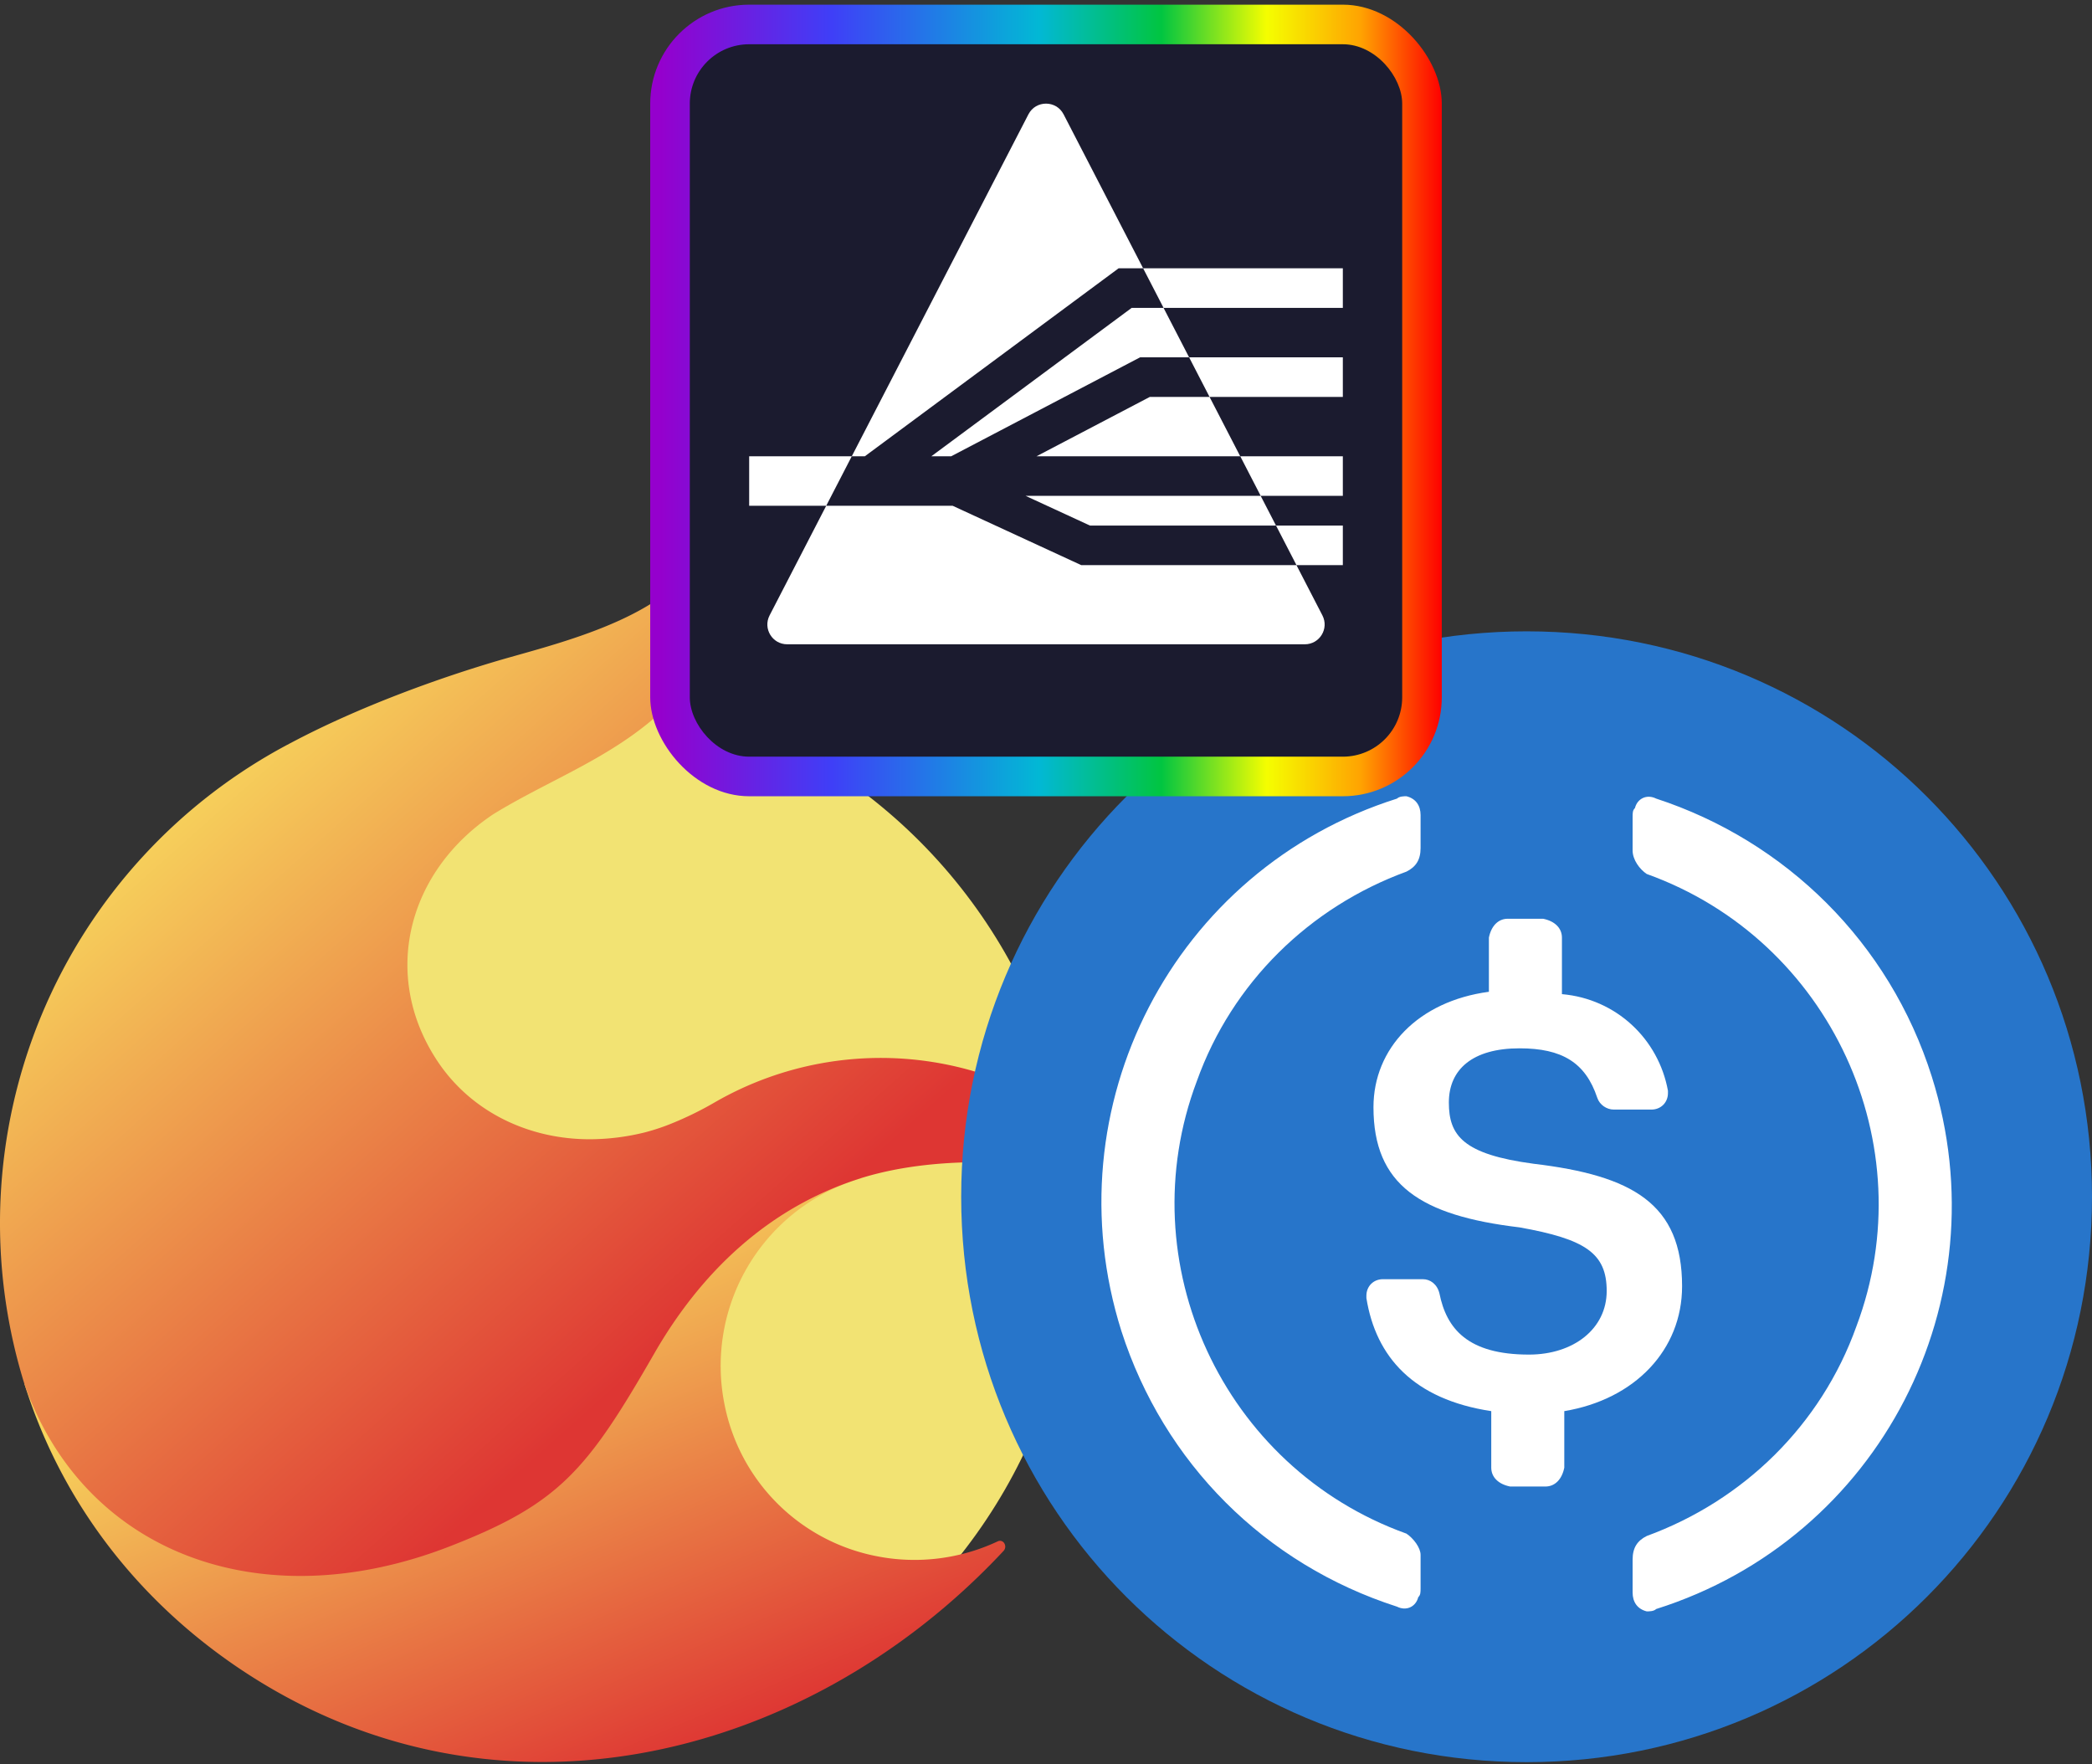 <?xml version="1.0" encoding="UTF-8" standalone="no"?>
<!-- Created with Inkscape (http://www.inkscape.org/) -->

<svg
   width="185mm"
   height="156mm"
   viewBox="0 0 185 156"
   version="1.1"
   id="svg5"
   inkscape:version="1.1.2 (0a00cf5339, 2022-02-04)"
   sodipodi:docname="spec-axlUSDC-LUNA.svg"
   xmlns:inkscape="http://www.inkscape.org/namespaces/inkscape"
   xmlns:sodipodi="http://sodipodi.sourceforge.net/DTD/sodipodi-0.dtd"
   xmlns:xlink="http://www.w3.org/1999/xlink"
   xmlns="http://www.w3.org/2000/svg"
   xmlns:svg="http://www.w3.org/2000/svg">
  <rect x="0" y="0" width="185" height="156" fill="#333333" stroke="none"/>
  <sodipodi:namedview
     id="namedview7"
     pagecolor="#ffffff"
     bordercolor="#666666"
     borderopacity="1.0"
     inkscape:pageshadow="2"
     inkscape:pageopacity="0.0"
     inkscape:pagecheckerboard="0"
     inkscape:document-units="mm"
     showgrid="false"
     inkscape:zoom="0.69664703"
     inkscape:cx="323.69334"
     inkscape:cy="406.94927"
     inkscape:window-width="1846"
     inkscape:window-height="1016"
     inkscape:window-x="0"
     inkscape:window-y="0"
     inkscape:window-maximized="1"
     inkscape:current-layer="layer1" />
  <defs
     id="defs2">
    <linearGradient
       id="eb02f8e5-3128-479f-a28f-ac4d96c74535"
       x1="107.88"
       y1="180.59"
       x2="159.63"
       y2="302.5"
       gradientUnits="userSpaceOnUse">
      <stop
         offset="0"
         stop-color="#f7d45c"
         id="stop824" />
      <stop
         offset="1"
         stop-color="#de3633"
         id="stop826" />
    </linearGradient>
    <linearGradient
       id="b44de3ab-3e53-4c39-8dff-3838e27c7486"
       x1="46.6"
       y1="58.2"
       x2="167.36"
       y2="193.9"
       xlink:href="#eb02f8e5-3128-479f-a28f-ac4d96c74535" />
    <linearGradient
       inkscape:collect="always"
       xlink:href="#eb02f8e5-3128-479f-a28f-ac4d96c74535"
       id="linearGradient844"
       gradientUnits="userSpaceOnUse"
       x1="107.88"
       y1="180.59"
       x2="159.63"
       y2="302.5" />
    <linearGradient
       id="paint0_linear_204_5465"
       x1="0.513"
       y1="-0"
       x2="40"
       y2="-0"
       gradientUnits="userSpaceOnUse">
      <stop
         stop-color="#9500CD"
         id="stop865" />
      <stop
         offset="0.219"
         stop-color="#3F3FF7"
         id="stop867" />
      <stop
         offset="0.484"
         stop-color="#02B8D5"
         id="stop869" />
      <stop
         offset="0.641"
         stop-color="#01C541"
         id="stop871" />
      <stop
         offset="0.776"
         stop-color="#F5FE00"
         id="stop873" />
      <stop
         offset="0.896"
         stop-color="#FFA301"
         id="stop875" />
      <stop
         offset="1"
         stop-color="#FE0000"
         id="stop877" />
    </linearGradient>
    <linearGradient
       id="paint0_linear_204_5465-9"
       x1="0.513"
       y1="-0"
       x2="40"
       y2="-0"
       gradientUnits="userSpaceOnUse">
      <stop
         stop-color="#9500CD"
         id="stop1043" />
      <stop
         offset="0.219"
         stop-color="#3F3FF7"
         id="stop1045" />
      <stop
         offset="0.484"
         stop-color="#02B8D5"
         id="stop1047" />
      <stop
         offset="0.641"
         stop-color="#01C541"
         id="stop1049" />
      <stop
         offset="0.776"
         stop-color="#F5FE00"
         id="stop1051" />
      <stop
         offset="0.896"
         stop-color="#FFA301"
         id="stop1053" />
      <stop
         offset="1"
         stop-color="#FE0000"
         id="stop1055" />
    </linearGradient>
  </defs>
  <g
     inkscape:label="Calque 1"
     inkscape:groupmode="layer"
     id="layer1">
    <g
       id="b2416af4-ebd2-430f-8205-47ebd4138157"
       data-name="Layer 6"
       transform="matrix(0.36,0,0,0.36,0.01,47.811)">
      <ellipse
         cx="132.59"
         cy="167.16"
         rx="131.86"
         ry="132.03"
         fill="#f2e373"
         id="ellipse832" />
      <path
         d="M 186.17,153.48 6,207.22 c 8.22,26.19 25,50.35 50.42,68.21 62.74,44 141,25.28 190.06,-27.26 1.05,-1.13 0,-3 -1.42,-2.36 a 48.06,48.06 0 0 1 -29.58,3.68 47.28,47.28 0 0 1 -37.57,-37.49 48,48 0 0 1 33.6,-55.37 z"
         fill-rule="evenodd"
         fill="url(#eb02f8e5-3128-479f-a28f-ac4d96c74535)"
         id="path834"
         style="fill:url(#linearGradient844)" />
      <path
         d="m 165.36,143 a 82.69,82.69 0 0 0 10.33,-5.11 81.64,81.64 0 0 1 101.38,16.28 1.45,1.45 0 0 1 -1.42,2.35 c -22.46,-4.73 -46.67,-5.66 -65.11,0.37 -22.23,7.29 -38.54,23.11 -49.83,42.74 -16.54,28.78 -23.35,36.92 -50.07,47.34 -46.56,18.18 -90,1.71 -104.63,-39.68 A 133.12,133.12 0 0 1 71.69,49.54 C 87.82,41 107.38,33.8 123.76,29.06 139.55,24.55 166.42,18 173.35,1 a 1.57,1.57 0 0 1 3,0.43 c 2.77,20.09 -1.83,29.24 -13.36,40.09 -12.5,11.77 -27.93,17.13 -41.77,25.63 -21.11,14 -27.8,39.57 -13.8,60.68 8.32,12.55 22.49,19.21 37.38,19.21 a 56.82,56.82 0 0 0 13.55,-1.68 52.56,52.56 0 0 0 7.01,-2.36 z"
         fill-rule="evenodd"
         fill="url(#b44de3ab-3e53-4c39-8dff-3838e27c7486)"
         id="path836"
         style="fill:url(#b44de3ab-3e53-4c39-8dff-3838e27c7486)" />
    </g>
    <g
       id="g914"
       transform="matrix(0.05,0,0,0.05,85,55.829)">
      <path
         d="m 1000,2000 c 554.17,0 1000,-445.83 1000,-1000 C 2000,445.83 1554.17,0 1000,0 445.83,0 0,445.83 0,1000 0,1554.17 445.83,2000 1000,2000 Z"
         fill="#2775ca"
         id="path899" />
      <path
         d="m 1275,1158.33 c 0,-145.83 -87.5,-195.83 -262.5,-216.66 -125,-16.67 -150,-50 -150,-108.34 0,-58.34 41.67,-95.83 125,-95.83 75,0 116.67,25 137.5,87.5 4.17,12.5 16.67,20.83 29.17,20.83 h 66.66 c 16.67,0 29.17,-12.5 29.17,-29.16 V 812.5 C 1233.33,720.83 1158.33,650 1062.5,641.67 v -100 c 0,-16.67 -12.5,-29.17 -33.33,-33.34 h -62.5 c -16.67,0 -29.17,12.5 -33.34,33.34 v 95.83 c -125,16.67 -204.16,100 -204.16,204.17 0,137.5 83.33,191.66 258.33,212.5 116.67,20.83 154.17,45.83 154.17,112.5 0,66.67 -58.34,112.5 -137.5,112.5 -108.34,0 -145.84,-45.84 -158.34,-108.34 -4.16,-16.66 -16.66,-25 -29.16,-25 h -70.84 c -16.66,0 -29.16,12.5 -29.16,29.17 v 4.17 c 16.66,104.16 83.33,179.16 220.83,200 v 100 c 0,16.66 12.5,29.16 33.33,33.33 h 62.5 c 16.67,0 29.17,-12.5 33.34,-33.33 v -100 c 125,-20.84 208.33,-108.34 208.33,-220.84 z"
         fill="#ffffff"
         id="path901" />
      <path
         d="m 787.5,1595.83 c -325,-116.66 -491.67,-479.16 -370.83,-800 62.5,-175 200,-308.33 370.83,-370.83 16.67,-8.33 25,-20.83 25,-41.67 V 325 c 0,-16.67 -8.33,-29.17 -25,-33.33 -4.17,0 -12.5,0 -16.67,4.16 -395.83,125 -612.5,545.84 -487.5,941.67 75,233.33 254.17,412.5 487.5,487.5 16.67,8.33 33.34,0 37.5,-16.67 4.17,-4.16 4.17,-8.33 4.17,-16.66 v -58.34 c 0,-12.5 -12.5,-29.16 -25,-37.5 z m 441.67,-1300 c -16.67,-8.33 -33.34,0 -37.5,16.67 -4.17,4.17 -4.17,8.33 -4.17,16.67 v 58.33 c 0,16.67 12.5,33.33 25,41.67 325,116.66 491.67,479.16 370.83,800 -62.5,175 -200,308.33 -370.83,370.83 -16.67,8.33 -25,20.83 -25,41.67 V 1700 c 0,16.67 8.33,29.17 25,33.33 4.17,0 12.5,0 16.67,-4.16 395.83,-125 612.5,-545.84 487.5,-941.67 -75,-237.5 -258.34,-416.67 -487.5,-491.67 z"
         fill="#ffffff"
         id="path903" />
    </g>
    <g
       style="fill:none"
       id="g1075"
       transform="matrix(1.75,0,0,1.75,57.5,0.413)">
      <rect
         width="40"
         height="40"
         rx="5"
         fill="url(#paint0_linear_204_5465)"
         id="rect1037"
         style="fill:url(#paint0_linear_204_5465-9)"
         x="0"
         y="0" />
      <rect
         x="2"
         y="2"
         width="36"
         height="36"
         rx="3"
         fill="#1b1b2f"
         id="rect1039" />
      <path
         fill-rule="evenodd"
         clip-rule="evenodd"
         d="m 20.889,5.541 c -0.373,-0.721 -1.404,-0.721 -1.777,0 L 10.185,22.821 H 5 v 2.5 h 3.894 l -2.862,5.541 c -0.344,0.666 0.139,1.459 0.888,1.459 H 33.08 c 0.749,0 1.232,-0.793 0.888,-1.459 L 32.656,28.321 H 35 v -2 h -3.377 l -0.775,-1.5 H 35 v -2 h -5.185 l -1.55,-3 H 35 v -2 h -7.768 l -1.292,-2.5 H 35 v -2 H 24.908 Z m 4.019,7.78 H 23.67 l -12.825,9.5 h -0.66 l -1.291,2.5 h 6.387 l 6.5,3 h 10.876 l -1.033,-2 h -9.403 l -3.25,-1.5 h 11.879 l -1.033,-2 H 19.519 l 5.727,-3 h 3.019 l -1.033,-2 H 24.754 l -9.546,5 H 14.205 l 10.125,-7.5 h 1.611 z"
         fill="#ffffff"
         id="path1041" />
    </g>
  </g>
</svg>
